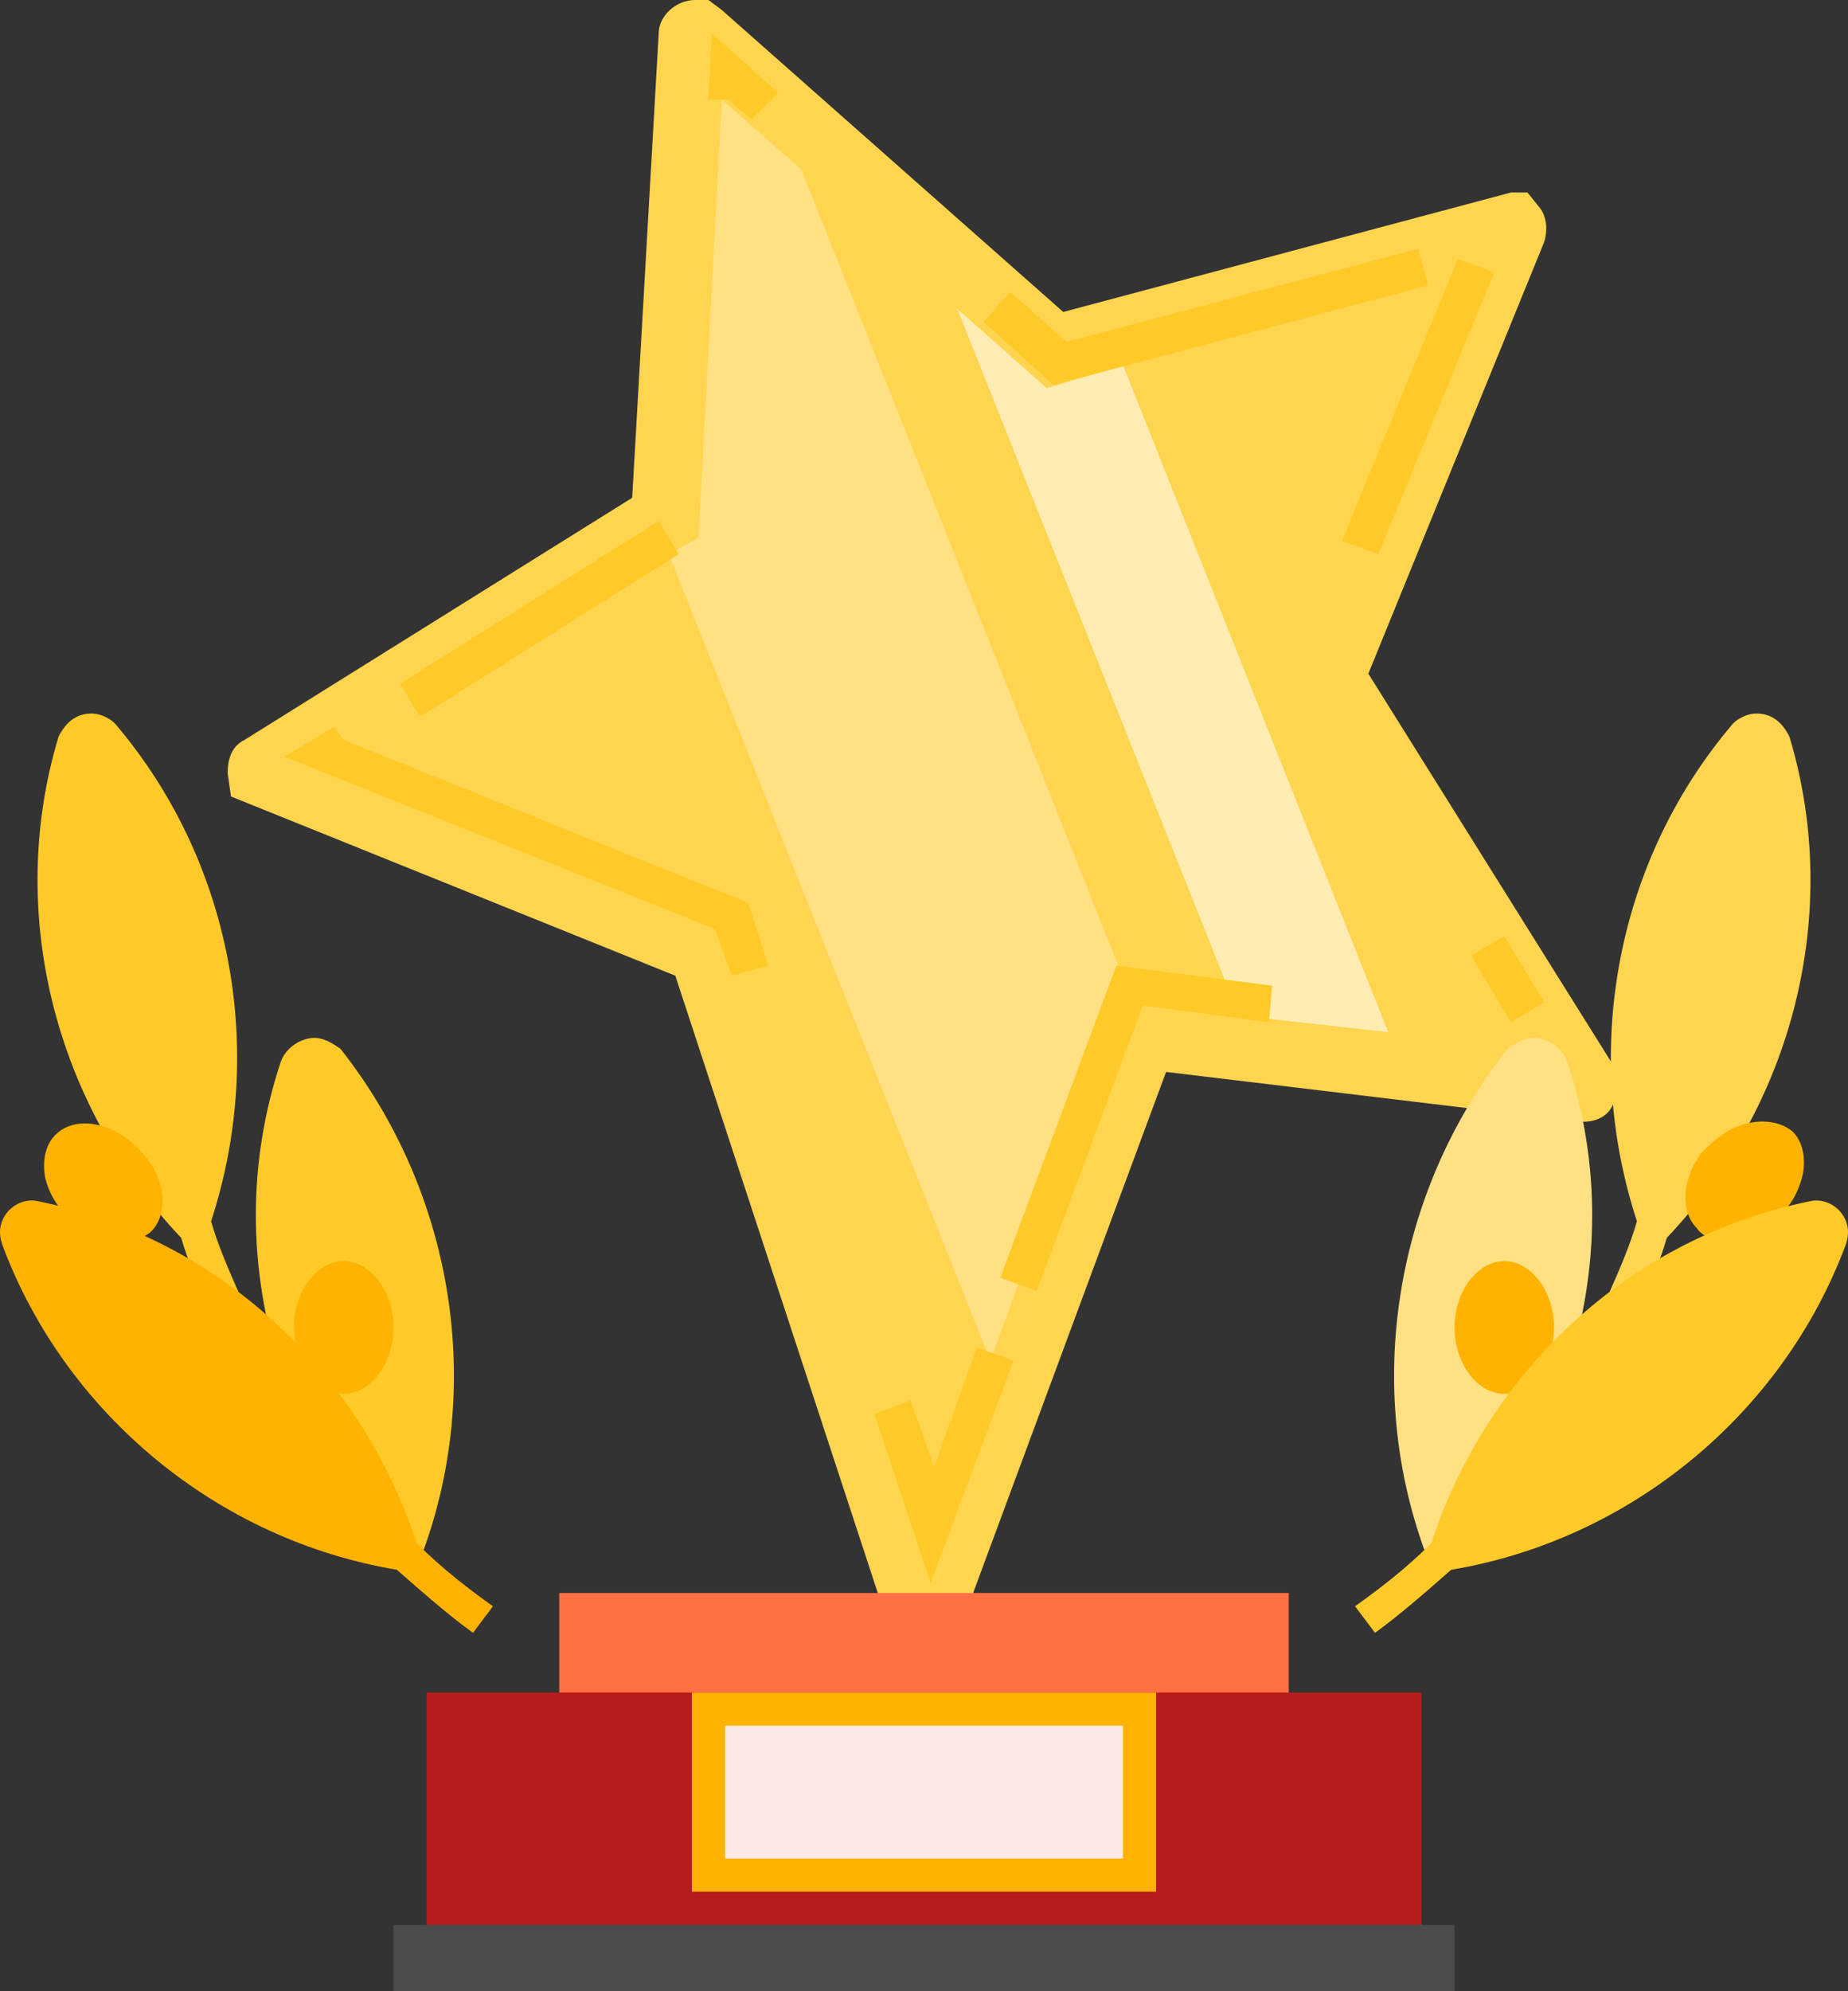 <svg width="65" height="70" viewBox="0 0 65 70" fill="none" xmlns="http://www.w3.org/2000/svg">
<rect x="0" y="0" width="65" height="70" fill="#333333" stroke="none"/>
<path d="M48.129 23.683L54.31 8.517C54.427 8.167 54.427 7.7 54.193 7.35L53.727 6.767H53.144L37.398 10.967L25.386 0.35L24.919 0H24.453C23.753 0 23.169 0.583 23.169 1.167L22.236 17.5L8.591 26.017C8.124 26.25 8.008 26.717 8.008 27.183L8.124 28L23.753 34.3L31.334 57.4C31.45 57.983 32.033 58.333 32.5 58.333C32.967 58.333 33.55 57.983 33.666 57.517L41.014 37.683L55.593 39.433H55.709C56.176 39.433 56.643 39.2 56.759 38.733L57.109 38.033L48.129 23.683Z" fill="#FFD54F"/>
<path d="M39.498 12.833L36.816 13.65L33.666 10.85L43.58 35.7L48.828 36.283L39.498 12.833Z" fill="#FFECB3"/>
<path d="M28.185 5.95L25.386 3.5L24.569 18.9L23.52 19.483L34.833 47.833L39.498 35.117L39.848 35.233L28.185 5.95Z" fill="#FFE082"/>
<path d="M32.733 55.65L30.751 49.7L32.033 49.233L32.85 51.567L34.366 47.367L35.649 47.833L32.733 55.65ZM36.465 45.383L35.183 44.917L39.265 33.95L44.746 34.65L44.63 35.933L40.198 35.35L36.465 45.383ZM53.144 35.933L51.744 33.6L52.91 32.9L54.31 35.233L53.144 35.933ZM25.735 34.3L25.152 32.667L9.99 26.6L11.74 25.55L12.09 26.017L26.319 31.733L27.018 33.95L25.735 34.3ZM14.772 25.2L14.072 24.033L23.17 18.317L23.869 19.483L14.772 25.2ZM48.478 19.483L47.196 19.017L51.278 9.1L52.561 9.567L48.478 19.483ZM37.049 13.533L34.599 11.317L35.532 10.267L37.515 12.017L49.878 8.75L50.228 10.033L37.049 13.533ZM26.435 4.2L25.619 3.5H24.919L25.036 1.167L27.368 3.267L26.435 4.2Z" fill="#FFCA28"/>
<path d="M45.329 56H19.671V61.833H45.329V56Z" fill="#FF7043"/>
<path d="M49.995 59.5H15.005V68.833H49.995V59.5Z" fill="#B71C1C"/>
<path d="M51.161 67.667H13.839V70H51.161V67.667Z" fill="#4B4B4B"/>
<path d="M40.664 59.5H24.336V66.5H40.664V59.5Z" fill="#FFB300"/>
<path d="M39.498 60.667H25.502V65.333H39.498V60.667Z" fill="#FBE9E7"/>
<path d="M14.772 54.833L9.874 48.183C8.708 44.567 8.708 40.833 9.874 37.333C9.99 36.983 10.34 36.633 10.807 36.517C11.273 36.4 11.623 36.633 11.973 36.867C15.939 41.883 17.105 48.767 14.772 54.833Z" fill="#FFCA28"/>
<path d="M8.474 45.617C8.008 44.567 7.658 43.75 7.424 42.933C9.407 36.867 8.124 30.217 4.042 25.433C3.809 25.2 3.459 25.083 3.226 25.083C2.643 25.083 2.293 25.433 2.059 25.9C0.193 32.083 1.943 38.85 6.375 43.517C6.608 44.333 6.958 45.15 7.424 46.2L8.474 45.617Z" fill="#FFCA28"/>
<path d="M12.09 49C11.156 49 10.34 47.95 10.34 46.667C10.34 45.383 11.156 44.333 12.09 44.333C13.023 44.333 13.839 45.383 13.839 46.667C13.839 47.95 13.023 49 12.09 49Z" fill="#FFB300"/>
<path d="M4.276 43.633C3.692 43.633 2.993 43.283 2.409 42.817C1.943 42.35 1.71 41.883 1.593 41.417C1.476 40.833 1.593 40.25 1.943 39.9C2.643 39.2 3.926 39.433 4.859 40.367C5.325 40.833 5.558 41.3 5.675 41.767C5.792 42.35 5.675 42.933 5.325 43.283C5.092 43.517 4.625 43.633 4.276 43.633Z" fill="#FFB300"/>
<path d="M17.338 56.467C16.522 55.883 15.589 55.183 14.656 54.25C12.673 48.183 7.658 43.517 1.36 42.233C0.893 42.117 0.427 42.35 0.193 42.7C-0.04 43.05 -0.04 43.4 0.077 43.75C2.293 49.7 7.658 54.133 13.956 55.183C14.889 56 15.822 56.817 16.638 57.4L17.338 56.467Z" fill="#FFB300"/>
<path d="M50.228 54.833L55.127 48.183C56.293 44.567 56.293 40.833 55.127 37.333C55.01 36.983 54.66 36.633 54.193 36.517C53.727 36.4 53.377 36.633 53.027 36.867C49.062 41.883 47.895 48.767 50.228 54.833Z" fill="#FFE082"/>
<path d="M56.526 45.617C56.992 44.567 57.342 43.75 57.576 42.933C55.593 36.867 56.876 30.217 60.958 25.433C61.191 25.2 61.541 25.083 61.774 25.083C62.358 25.083 62.707 25.433 62.941 25.9C64.807 32.083 63.057 38.85 58.625 43.517C58.392 44.333 58.042 45.15 57.576 46.2L56.526 45.617Z" fill="#FFD54F"/>
<path d="M51.161 46.667C51.161 45.383 51.977 44.333 52.91 44.333C53.843 44.333 54.66 45.383 54.66 46.667C54.66 47.95 53.843 49 52.91 49C51.977 49 51.161 47.95 51.161 46.667Z" fill="#FFB300"/>
<path d="M59.675 43.167C59.325 42.817 59.209 42.233 59.325 41.65C59.442 41.183 59.675 40.6 60.142 40.25C61.075 39.317 62.358 39.2 63.057 39.783C63.407 40.133 63.524 40.717 63.407 41.3C63.291 41.767 63.057 42.35 62.591 42.7C62.008 43.283 61.425 43.517 60.725 43.517C60.375 43.633 59.908 43.517 59.675 43.167Z" fill="#FFB300"/>
<path d="M47.662 56.467C48.478 55.883 49.411 55.183 50.345 54.25C52.327 48.183 57.342 43.517 63.641 42.233C64.107 42.117 64.573 42.35 64.807 42.7C65.04 43.05 65.04 43.4 64.923 43.75C62.707 49.7 57.342 54.133 51.044 55.183C50.111 56 49.178 56.817 48.362 57.4L47.662 56.467Z" fill="#FFCA28"/>
</svg>
